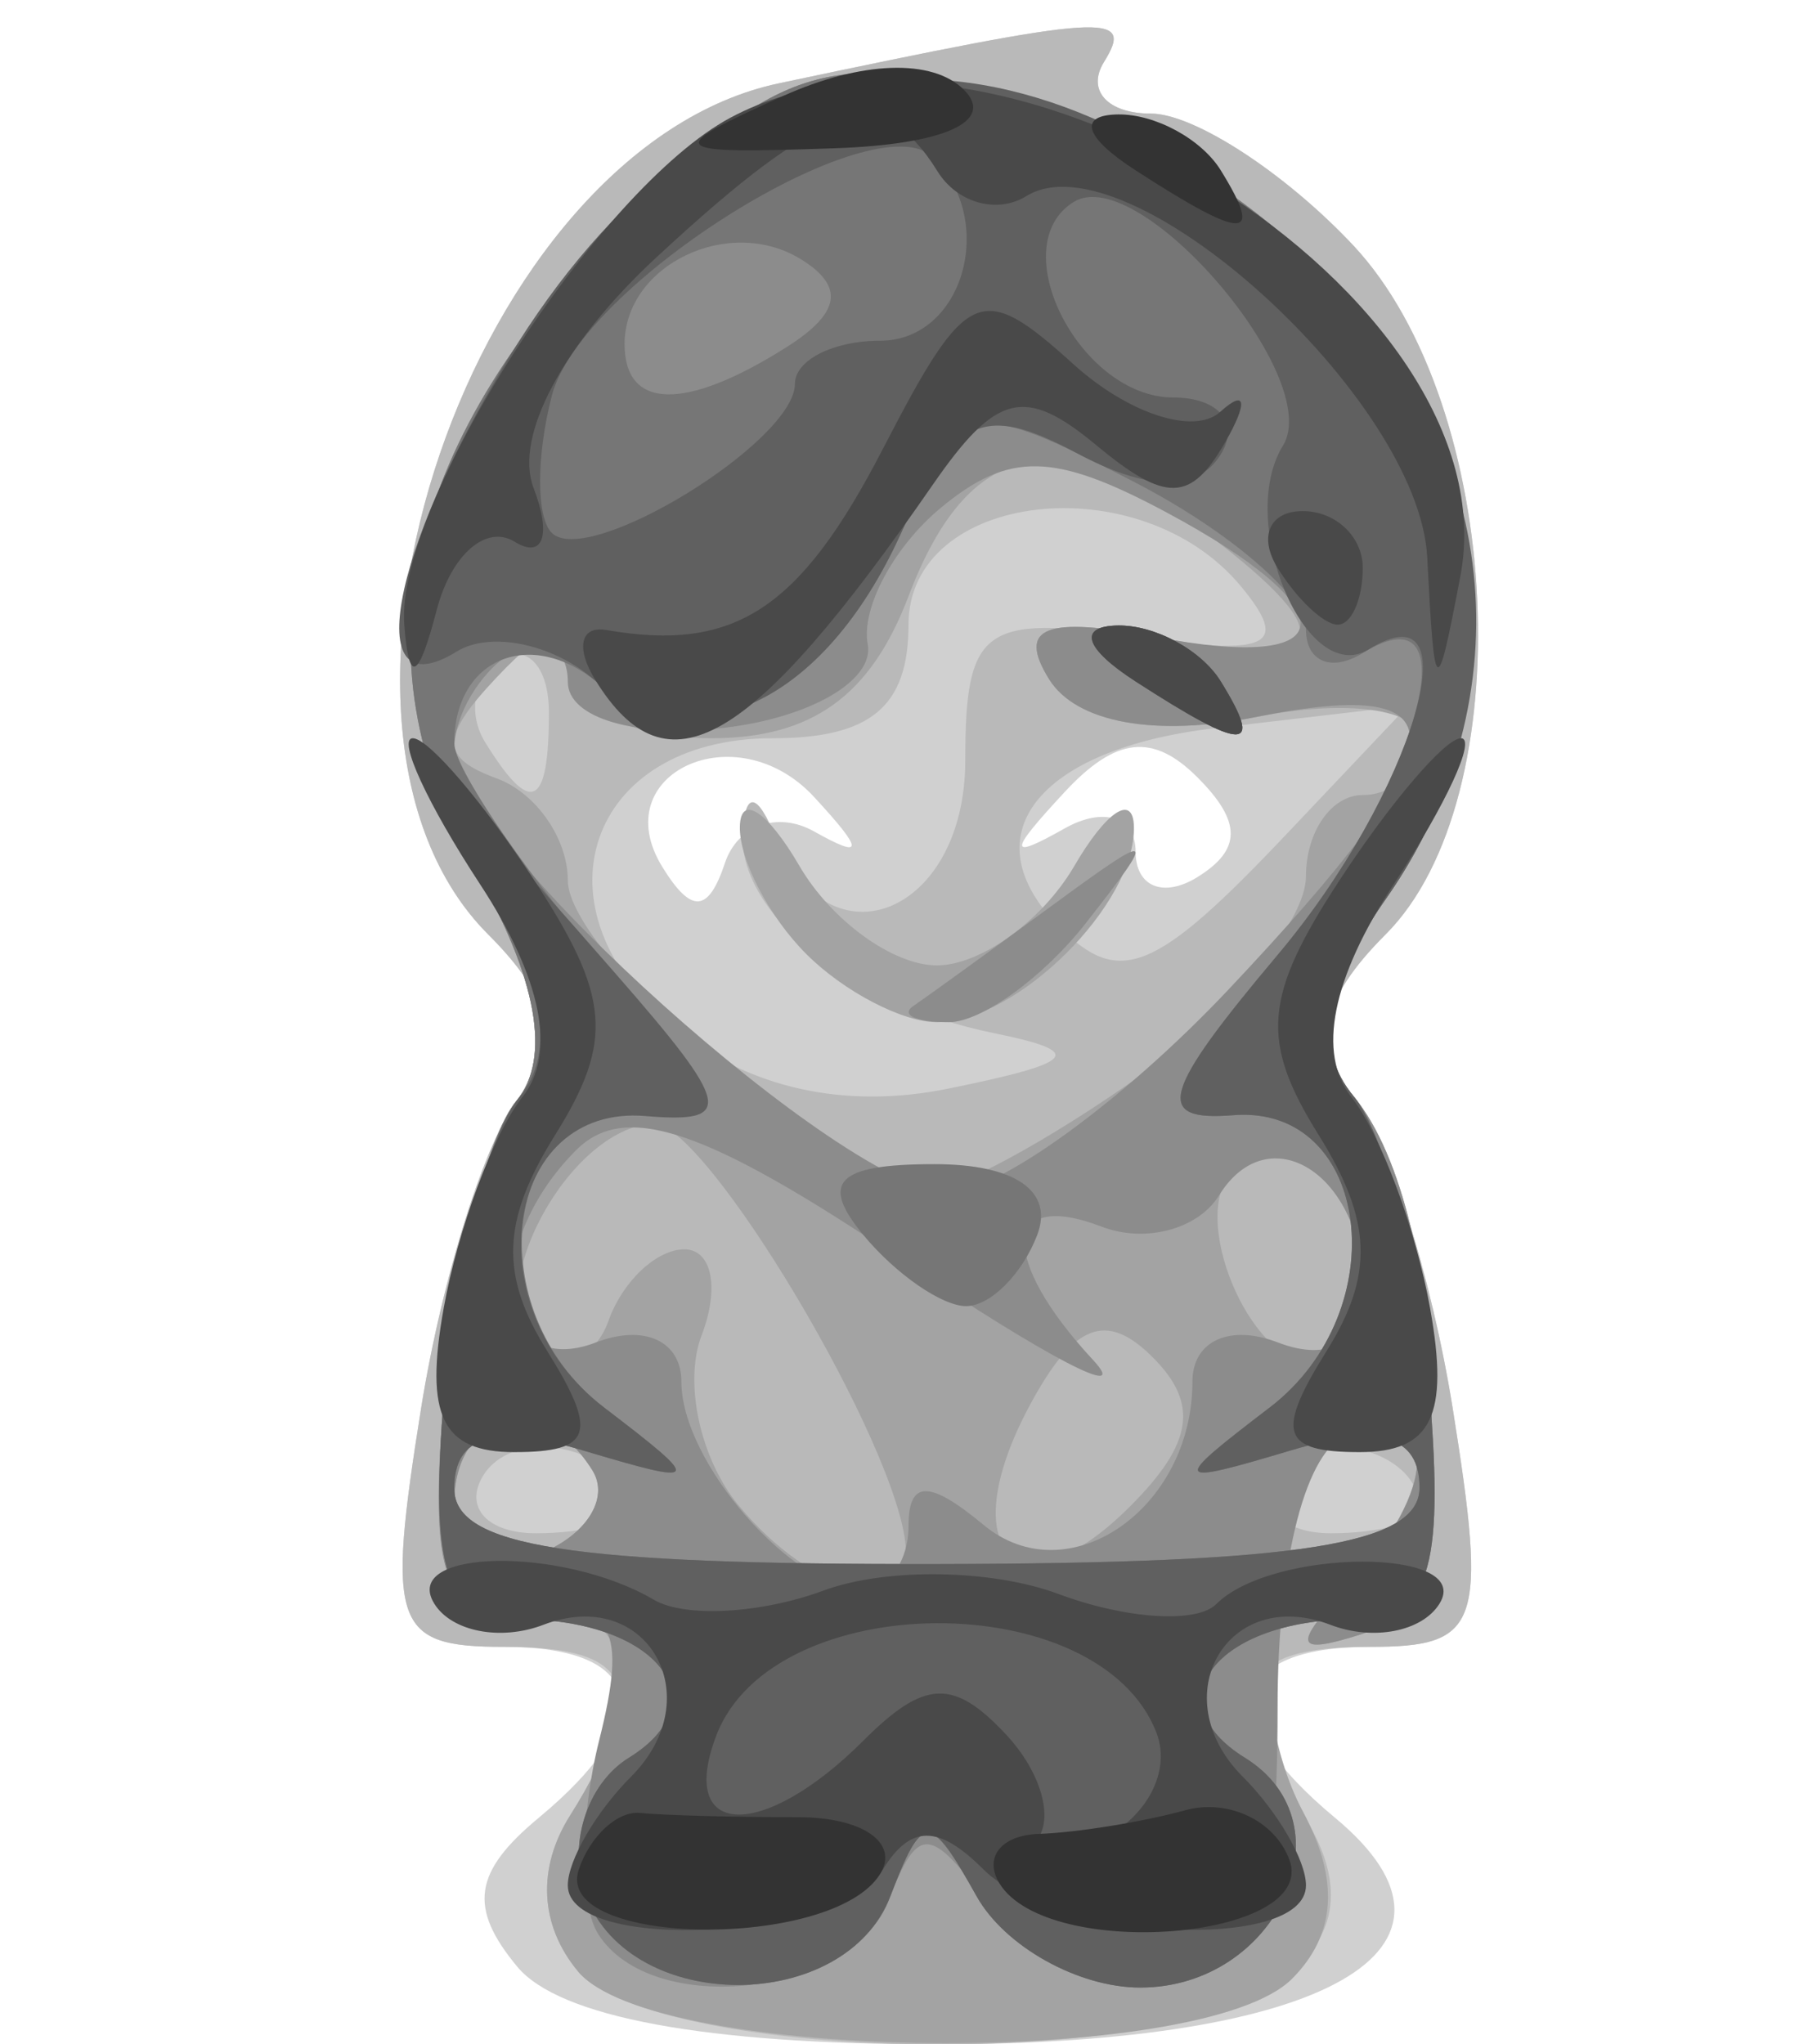 <?xml version="1.0" encoding="UTF-8" standalone="no"?>
<!-- Created with Inkscape (http://www.inkscape.org/) -->
<svg
   xmlns:dc="http://purl.org/dc/elements/1.1/"
   xmlns:cc="http://web.resource.org/cc/"
   xmlns:rdf="http://www.w3.org/1999/02/22-rdf-syntax-ns#"
   xmlns:svg="http://www.w3.org/2000/svg"
   xmlns="http://www.w3.org/2000/svg"
   xmlns:sodipodi="http://sodipodi.sourceforge.net/DTD/sodipodi-0.dtd"
   xmlns:inkscape="http://www.inkscape.org/namespaces/inkscape"
   id="svg1953"
   sodipodi:version="0.32"
   inkscape:version="0.44.1"
   width="32"
   height="36"
   version="1.0"
   sodipodi:docbase="/home/adam/workspace/Escape-j2se/src/org/spacebar/escape/j2se/resources/animation"
   sodipodi:docname="walk_forward_0.svg">
  <defs
     id="defs1956" />
  <sodipodi:namedview
     inkscape:window-height="617"
     inkscape:window-width="906"
     inkscape:pageshadow="2"
     inkscape:pageopacity="0.0"
     guidetolerance="10.0"
     gridtolerance="10.0"
     objecttolerance="10.0"
     borderopacity="1.0"
     bordercolor="#666666"
     pagecolor="#ffffff"
     id="base"
     inkscape:zoom="11.305556"
     inkscape:cx="16"
     inkscape:cy="18"
     inkscape:window-x="181"
     inkscape:window-y="134"
     inkscape:current-layer="svg1953" />
  <g
     id="g2226">
    <path
       style="fill:#d0d0d0;fill-opacity:1"
       d="M 9.11,34.633 C 8.247,33.593 8.337,32.965 9.488,32.01 C 11.619,30.241 11.366,29 8.872,29 C 6.933,29 6.804,28.628 7.416,24.8 C 7.785,22.489 8.563,20.027 9.143,19.327 C 9.905,18.41 9.753,17.611 8.599,16.456 C 4.879,12.736 8.34,2.602 13.719,1.467 C 19.527,0.24 19.988,0.21 19.442,1.093 C 19.134,1.592 19.505,2 20.267,2 C 21.028,2 22.63,3.042 23.826,4.314 C 26.486,7.146 26.813,14.045 24.401,16.456 C 23.247,17.611 23.095,18.41 23.857,19.327 C 24.437,20.027 25.215,22.489 25.584,24.8 C 26.196,28.628 26.067,29 24.128,29 C 21.634,29 21.381,30.241 23.512,32.01 C 26.301,34.325 23.357,36 16.5,36 C 12.43,36 9.849,35.522 9.11,34.633 z M 14.335,14.64 C 15.221,15.137 15.221,14.991 14.337,14.034 C 12.966,12.549 10.648,13.622 11.667,15.27 C 12.177,16.095 12.475,16.075 12.768,15.195 C 12.99,14.531 13.695,14.281 14.335,14.64 z M 21.087,13.687 C 20.304,12.904 19.65,12.977 18.75,13.947 C 17.75,15.024 17.75,15.152 18.75,14.588 C 19.438,14.2 20,14.385 20,15 C 20,15.615 20.489,15.816 21.087,15.446 C 21.87,14.962 21.87,14.47 21.087,13.687 z "
       id="path2242" />
    <path
       style="fill:#b9b9b9;fill-opacity:1"
       d="M 10.18,34.716 C 9.504,33.903 9.454,32.896 10.042,31.966 C 11.47,29.709 11.19,29 8.872,29 C 6.933,29 6.804,28.628 7.416,24.8 C 7.785,22.489 8.563,20.027 9.143,19.327 C 9.905,18.41 9.753,17.611 8.599,16.456 C 4.879,12.736 8.34,2.602 13.719,1.467 C 19.527,0.24 19.988,0.21 19.442,1.093 C 19.134,1.592 19.505,2 20.267,2 C 21.028,2 22.63,3.042 23.826,4.314 C 26.486,7.146 26.813,14.045 24.401,16.456 C 23.247,17.611 23.095,18.41 23.857,19.327 C 24.437,20.027 25.215,22.489 25.584,24.8 C 26.196,28.628 26.067,29 24.128,29 C 21.81,29 21.53,29.709 22.958,31.966 C 24.552,34.487 22.129,36 16.5,36 C 13.443,36 10.799,35.463 10.18,34.716 z M 11,26.559 C 11,25.504 9.081,25.06 8.51,25.984 C 8.165,26.543 8.584,27 9.441,27 C 10.298,27 11,26.802 11,26.559 z M 25,26.559 C 25,25.504 23.081,25.06 22.51,25.984 C 22.165,26.543 22.584,27 23.441,27 C 24.298,27 25,26.802 25,26.559 z M 17.5,18.192 C 14.956,17.674 12.977,16.079 13.079,14.628 C 13.129,13.919 13.345,13.965 13.662,14.75 C 14.601,17.076 17,16.096 17,13.387 C 17,11.056 17.322,10.82 19.976,11.21 C 22.358,11.559 22.732,11.382 21.853,10.323 C 20.073,8.178 16,8.649 16,11 C 16,12.443 15.333,13 13.607,13 C 10.324,13 9.309,16.022 11.89,18.112 C 13.194,19.168 14.887,19.54 16.701,19.17 C 18.98,18.705 19.128,18.524 17.5,18.192 z M 22.651,14.695 L 24.801,12.425 L 21.401,12.822 C 18.259,13.189 17.061,14.728 18.667,16.333 C 19.717,17.383 20.351,17.123 22.651,14.695 z M 9.667,12.544 C 9.667,11.743 9.284,11.324 8.817,11.613 C 8.35,11.902 8.226,12.557 8.543,13.069 C 9.351,14.377 9.667,14.23 9.667,12.544 z "
       id="path2240" />
    <path
       style="fill:#a3a3a3;fill-opacity:1"
       d="M 10.18,34.716 C 9.504,33.903 9.454,32.896 10.042,31.966 C 11.489,29.679 11.166,28.209 9.25,28.361 C 7.805,28.476 7.556,27.806 7.823,24.515 C 8,22.323 8.573,20.015 9.095,19.385 C 9.715,18.638 9.462,17.224 8.366,15.314 C 6.219,11.574 7.116,7.73 11.053,3.793 C 13.553,1.294 14.501,0.947 17.252,1.526 C 24.547,3.064 28.217,10.39 24.413,15.82 C 23.311,17.394 23.136,18.459 23.841,19.308 C 25.587,21.412 25.701,28.225 24,28.77 C 22.789,29.157 22.741,28.995 23.75,27.925 C 25.32,26.261 25.373,24.709 23.842,25.219 C 22.289,25.737 21.763,29.688 22.95,31.907 C 23.593,33.108 23.528,34.072 22.753,34.847 C 21.175,36.425 11.515,36.325 10.18,34.716 z M 10.435,25.895 C 9.563,24.483 8,24.851 8,26.469 C 8,27.361 8.587,27.712 9.494,27.364 C 10.316,27.048 10.74,26.388 10.435,25.895 z M 15.952,27.25 C 15.838,25.474 12.412,19.728 11.5,19.784 C 9.995,19.877 8.449,22.79 9.422,23.702 C 9.891,24.141 10.475,23.938 10.72,23.25 C 10.966,22.562 11.565,22 12.052,22 C 12.539,22 12.676,22.681 12.357,23.513 C 12.037,24.345 12.332,25.695 13.011,26.513 C 14.314,28.084 16.033,28.515 15.952,27.25 z M 20.3,23.9 C 19.48,23.08 18.905,23.309 18.128,24.761 C 16.76,27.316 17.936,28.492 19.898,26.531 C 21.013,25.416 21.119,24.719 20.3,23.9 z M 24,22.559 C 24,20.945 22.584,19.75 21.708,20.625 C 20.928,21.405 22.003,24 23.107,24 C 23.598,24 24,23.352 24,22.559 z M 20.096,18.932 C 21.693,17.794 23,16.219 23,15.432 C 23,14.644 23.45,14 24,14 C 24.55,14 25,13.561 25,13.025 C 25,12.484 23.718,12.306 22.121,12.626 C 20.34,12.982 18.949,12.727 18.473,11.956 C 17.908,11.042 18.409,10.845 20.351,11.216 C 23.432,11.805 23.703,11.254 21.25,9.392 C 18.619,7.395 17.055,7.725 16,10.5 C 15.333,12.256 14.298,13 12.525,13 C 11.136,13 10,12.46 10,11.8 C 10,10.933 9.653,10.968 8.75,11.925 C 7.75,12.985 7.75,13.342 8.75,13.708 C 9.438,13.96 10,14.767 10,15.5 C 10,16.827 14.735,20.908 16.346,20.968 C 16.811,20.986 18.498,20.069 20.096,18.932 z M 14.2,16.8 C 13.54,16.14 13.014,15.127 13.03,14.55 C 13.047,13.973 13.519,14.287 14.08,15.25 C 14.641,16.212 15.73,17 16.5,17 C 17.27,17 18.359,16.212 18.92,15.25 C 19.481,14.287 19.953,13.973 19.97,14.55 C 20.009,15.913 17.91,18 16.5,18 C 15.895,18 14.86,17.46 14.2,16.8 z "
       id="path2238" />
    <path
       style="fill:#8c8c8c;fill-opacity:1"
       d="M 10.528,34.046 C 10.204,33.521 10.215,31.99 10.553,30.643 C 11.045,28.683 10.802,28.225 9.334,28.347 C 7.789,28.476 7.551,27.873 7.823,24.515 C 8,22.323 8.573,20.015 9.095,19.385 C 9.715,18.638 9.462,17.224 8.366,15.314 C 6.219,11.574 7.116,7.73 11.053,3.793 C 13.553,1.294 14.501,0.947 17.252,1.526 C 24.547,3.064 28.217,10.39 24.413,15.82 C 23.311,17.394 23.136,18.459 23.841,19.308 C 25.587,21.412 25.701,28.225 24,28.77 C 22.789,29.157 22.741,28.995 23.75,27.925 C 25.359,26.219 25.359,24.713 23.75,25.252 C 23.003,25.502 22.5,27.44 22.5,30.069 C 22.5,33.622 22.128,34.54 20.566,34.843 C 19.502,35.049 18.093,34.48 17.434,33.579 C 16.379,32.135 16.167,32.123 15.65,33.471 C 15.003,35.156 11.461,35.554 10.528,34.046 z M 10.435,25.895 C 9.563,24.483 8,24.851 8,26.469 C 8,27.361 8.587,27.712 9.494,27.364 C 10.316,27.048 10.74,26.388 10.435,25.895 z M 16,26.878 C 16,26.06 16.359,26.053 17.324,26.854 C 18.806,28.083 21,26.578 21,24.331 C 21,23.615 21.652,23.313 22.5,23.638 C 23.435,23.997 24,23.631 24,22.666 C 24,20.689 22.345,19.633 21.468,21.052 C 21.099,21.648 20.168,21.895 19.399,21.6 C 17.663,20.933 17.585,22.153 19.25,23.948 C 19.938,24.689 18.429,23.903 15.897,22.201 C 12.435,19.873 11.01,19.39 10.147,20.253 C 8.465,21.935 8.714,24.324 10.5,23.638 C 11.348,23.313 12,23.615 12,24.331 C 12,25.747 13.966,28 15.2,28 C 15.64,28 16,27.495 16,26.878 z M 21.632,17.429 C 25.755,13.057 25.875,11.875 22.121,12.626 C 20.34,12.982 18.949,12.727 18.473,11.956 C 17.908,11.042 18.409,10.845 20.351,11.216 C 23.678,11.852 23.77,10.75 20.534,9.018 C 18.56,7.962 17.769,7.947 16.566,8.945 C 15.74,9.631 15.162,10.711 15.282,11.346 C 15.402,11.981 14.262,12.642 12.75,12.816 C 11.192,12.996 10,12.645 10,12.007 C 10,11.388 9.55,11.16 9,11.5 C 8.45,11.84 8,12.601 8,13.191 C 8,14.8 14.91,21 16.703,21 C 17.562,21 19.779,19.393 21.632,17.429 z M 16.083,17.717 C 16.312,17.561 17.4,16.774 18.5,15.967 C 20.35,14.61 20.397,14.631 19.128,16.25 C 18.373,17.212 17.285,18 16.711,18 C 16.137,18 15.854,17.873 16.083,17.717 z "
       id="path2236" />
    <path
       style="fill:#767676;fill-opacity:1"
       d="M 10.323,33.399 C 9.985,32.519 10.324,31.418 11.075,30.953 C 12.685,29.959 11.576,28.531 9.179,28.513 C 7.835,28.503 7.564,27.704 7.823,24.515 C 8,22.323 8.573,20.015 9.095,19.385 C 9.715,18.638 9.462,17.224 8.366,15.314 C 6.219,11.574 7.116,7.73 11.053,3.793 C 13.553,1.294 14.501,0.947 17.252,1.526 C 24.547,3.064 28.217,10.39 24.413,15.82 C 23.311,17.394 23.136,18.459 23.841,19.308 C 24.398,19.98 25,22.323 25.177,24.515 C 25.436,27.704 25.165,28.503 23.821,28.513 C 21.424,28.531 20.315,29.959 21.925,30.953 C 23.812,32.12 22.5,35 20.081,35 C 18.991,35 17.694,34.276 17.199,33.391 C 16.371,31.911 16.248,31.911 15.68,33.391 C 14.882,35.471 11.12,35.477 10.323,33.399 z M 25,26.196 C 25,25.284 24.292,25.076 22.75,25.536 C 20.628,26.169 20.606,26.126 22.359,24.787 C 24.595,23.08 24.141,19.442 21.717,19.638 C 20.314,19.751 20.454,19.249 22.505,16.811 C 24.952,13.904 25.971,10.282 24,11.5 C 23.45,11.84 23,11.653 23,11.085 C 23,10.516 21.646,9.351 19.992,8.496 C 17.084,6.992 16.947,7.022 15.857,9.415 C 14.532,12.323 12.242,13.446 10.531,12.026 C 9.338,11.036 8,11.598 8,13.09 C 8,13.506 9.123,15.181 10.495,16.811 C 12.546,19.249 12.686,19.751 11.283,19.638 C 8.859,19.442 8.405,23.08 10.641,24.787 C 12.394,26.126 12.372,26.169 10.25,25.536 C 8.699,25.074 8,25.283 8,26.211 C 8,27.234 10.037,27.553 16.5,27.542 C 22.901,27.53 25,27.198 25,26.196 z M 15.207,21.75 C 14.429,20.812 14.741,20.5 16.458,20.5 C 17.877,20.5 18.563,20.974 18.266,21.75 C 18.002,22.438 17.439,23 17.015,23 C 16.592,23 15.778,22.438 15.207,21.75 z M 20,12 C 19.099,11.418 18.975,11.025 19.691,11.015 C 20.346,11.007 21.16,11.45 21.5,12 C 22.267,13.242 21.921,13.242 20,12 z M 13.857,6.11 C 14.803,5.51 14.878,5.043 14.107,4.566 C 12.838,3.782 11,4.666 11,6.059 C 11,7.222 12.072,7.241 13.857,6.11 z "
       id="path2234" />
    <path
       style="fill:#606060;fill-opacity:1"
       d="M 10.323,33.399 C 9.985,32.519 10.324,31.418 11.075,30.953 C 12.685,29.959 11.576,28.531 9.179,28.513 C 7.835,28.503 7.564,27.704 7.823,24.515 C 8,22.323 8.593,19.991 9.14,19.332 C 9.82,18.513 9.581,17.244 8.383,15.317 C 6.571,12.399 6.925,12.664 10.848,17.153 C 12.878,19.476 12.943,19.786 11.371,19.653 C 8.863,19.439 8.351,23.038 10.641,24.787 C 12.394,26.126 12.372,26.169 10.25,25.536 C 8.699,25.074 8,25.283 8,26.211 C 8,27.234 10.037,27.553 16.5,27.542 C 22.901,27.53 25,27.198 25,26.196 C 25,25.284 24.292,25.076 22.75,25.536 C 20.628,26.169 20.606,26.126 22.359,24.787 C 24.595,23.08 24.141,19.442 21.717,19.638 C 20.314,19.751 20.454,19.249 22.505,16.811 C 24.886,13.982 25.99,10.27 24.105,11.435 C 23.001,12.117 21.767,9.186 22.595,7.847 C 23.33,6.657 20.058,2.846 18.91,3.556 C 17.657,4.33 19.018,7 20.666,7 C 21.465,7 21.839,7.451 21.498,8.003 C 21.086,8.669 20.227,8.657 18.935,7.965 C 17.319,7.1 16.801,7.343 15.86,9.407 C 14.502,12.389 12.235,13.44 10.417,11.931 C 9.686,11.324 8.618,11.118 8.044,11.473 C 6.364,12.511 6.847,9.763 8.95,6.314 C 12.602,0.324 17.833,-0.224 23.25,4.816 C 26.423,7.768 26.899,12.271 24.413,15.82 C 23.311,17.394 23.136,18.459 23.841,19.308 C 24.398,19.98 25,22.323 25.177,24.515 C 25.436,27.704 25.165,28.503 23.821,28.513 C 21.424,28.531 20.315,29.959 21.925,30.953 C 23.812,32.12 22.5,35 20.081,35 C 18.991,35 17.694,34.276 17.199,33.391 C 16.371,31.911 16.248,31.911 15.68,33.391 C 14.882,35.471 11.12,35.477 10.323,33.399 z M 14,6.759 C 14,6.342 14.675,6 15.5,6 C 16.958,6 17.569,3.902 16.44,2.773 C 15.426,1.76 10.235,4.994 9.721,6.959 C 9.444,8.018 9.442,9.109 9.717,9.383 C 10.348,10.015 14,7.778 14,6.759 z M 20,12 C 19.099,11.418 18.975,11.025 19.691,11.015 C 20.346,11.007 21.16,11.45 21.5,12 C 22.267,13.242 21.921,13.242 20,12 z "
       id="path2232" />
    <path
       style="fill:#494949;fill-opacity:1"
       d="M 10,33.2 C 10,32.76 10.501,31.899 11.113,31.287 C 12.521,29.879 11.387,27.914 9.569,28.612 C 8.817,28.9 7.953,28.732 7.648,28.239 C 7.05,27.272 9.902,27.223 11.518,28.172 C 12.058,28.49 13.4,28.417 14.5,28.01 C 15.6,27.602 17.466,27.63 18.647,28.071 C 19.828,28.512 21.075,28.592 21.418,28.249 C 22.411,27.256 25.966,27.247 25.352,28.239 C 25.047,28.732 24.183,28.9 23.431,28.612 C 21.613,27.914 20.479,29.879 21.887,31.287 C 22.499,31.899 23,32.76 23,33.2 C 23,34.391 18.567,34.167 17.313,32.913 C 16.53,32.13 16.038,32.13 15.554,32.913 C 14.783,34.16 10,34.407 10,33.2 z M 20.368,30.516 C 19.371,27.917 13.618,27.948 12.617,30.557 C 11.919,32.375 13.427,32.43 15.207,30.65 C 16.281,29.576 16.794,29.554 17.718,30.544 C 18.357,31.227 18.583,32.084 18.22,32.446 C 17.858,32.809 18.306,32.82 19.217,32.47 C 20.128,32.121 20.646,31.241 20.368,30.516 z M 7.814,23.036 C 8.064,21.641 8.688,19.968 9.201,19.317 C 9.807,18.549 9.544,17.233 8.452,15.567 C 7.527,14.155 6.995,13 7.27,13 C 7.545,13 8.504,14.12 9.401,15.489 C 10.748,17.544 10.813,18.327 9.775,19.989 C 8.835,21.493 8.8,22.45 9.634,23.786 C 10.54,25.236 10.431,25.571 9.054,25.571 C 7.787,25.571 7.474,24.931 7.814,23.036 z M 23.366,23.786 C 24.2,22.45 24.165,21.493 23.225,19.989 C 22.187,18.327 22.252,17.544 23.599,15.489 C 24.496,14.12 25.455,13 25.73,13 C 26.005,13 25.473,14.155 24.548,15.567 C 23.456,17.233 23.193,18.549 23.799,19.317 C 24.312,19.968 24.936,21.641 25.186,23.036 C 25.526,24.931 25.213,25.571 23.946,25.571 C 22.569,25.571 22.46,25.236 23.366,23.786 z M 10.485,11.975 C 10.136,11.412 10.222,11.015 10.676,11.094 C 12.936,11.486 14.086,10.735 15.546,7.91 C 17.029,5.044 17.271,4.936 18.903,6.412 C 19.871,7.288 21.035,7.666 21.491,7.252 C 21.948,6.838 21.983,7.084 21.571,7.799 C 20.967,8.846 20.528,8.853 19.303,7.836 C 18.049,6.796 17.546,6.919 16.426,8.538 C 13.223,13.167 11.748,14.02 10.485,11.975 z M 20,12 C 19.099,11.418 18.975,11.025 19.691,11.015 C 20.346,11.007 21.16,11.45 21.5,12 C 22.267,13.242 21.921,13.242 20,12 z M 7.12,11 C 6.96,8.868 10.529,3.322 12.865,2.072 C 17.623,-0.474 26.658,5.198 25.72,10.142 C 25.301,12.348 25.264,12.327 25.136,9.818 C 24.993,7 19.845,2.36 18.076,3.453 C 17.56,3.772 16.856,3.575 16.51,3.016 C 15.549,1.462 14.537,1.773 11.554,4.538 C 9.919,6.053 9.049,7.686 9.396,8.59 C 9.716,9.423 9.566,9.85 9.064,9.54 C 8.562,9.229 7.945,9.769 7.692,10.738 C 7.367,11.983 7.199,12.06 7.12,11 z M 22.5,10 C 22.16,9.45 22.359,9 22.941,9 C 23.523,9 24,9.45 24,10 C 24,10.55 23.802,11 23.559,11 C 23.316,11 22.84,10.55 22.5,10 z "
       id="path2230" />
    <path
       style="fill:#333;fill-opacity:1"
       d="M 10.192,32.925 C 10.389,32.334 10.876,31.884 11.275,31.925 C 11.674,31.966 12.927,32 14.059,32 C 15.191,32 15.84,32.45 15.5,33 C 14.665,34.351 9.739,34.282 10.192,32.925 z M 17.603,33.167 C 17.32,32.708 17.631,32.316 18.294,32.294 C 18.957,32.272 20.119,32.085 20.875,31.877 C 21.631,31.67 22.456,32.062 22.708,32.75 C 23.224,34.158 18.456,34.547 17.603,33.167 z M 20,3 C 19.099,2.418 18.975,2.025 19.691,2.015 C 20.346,2.007 21.16,2.45 21.5,3 C 22.267,4.242 21.921,4.242 20,3 z M 13.783,1.694 C 15.167,1.07 16.425,1.026 16.978,1.583 C 17.531,2.138 16.631,2.544 14.696,2.611 C 11.721,2.714 11.658,2.651 13.783,1.694 z "
       id="path2228" />
  </g>
</svg>
